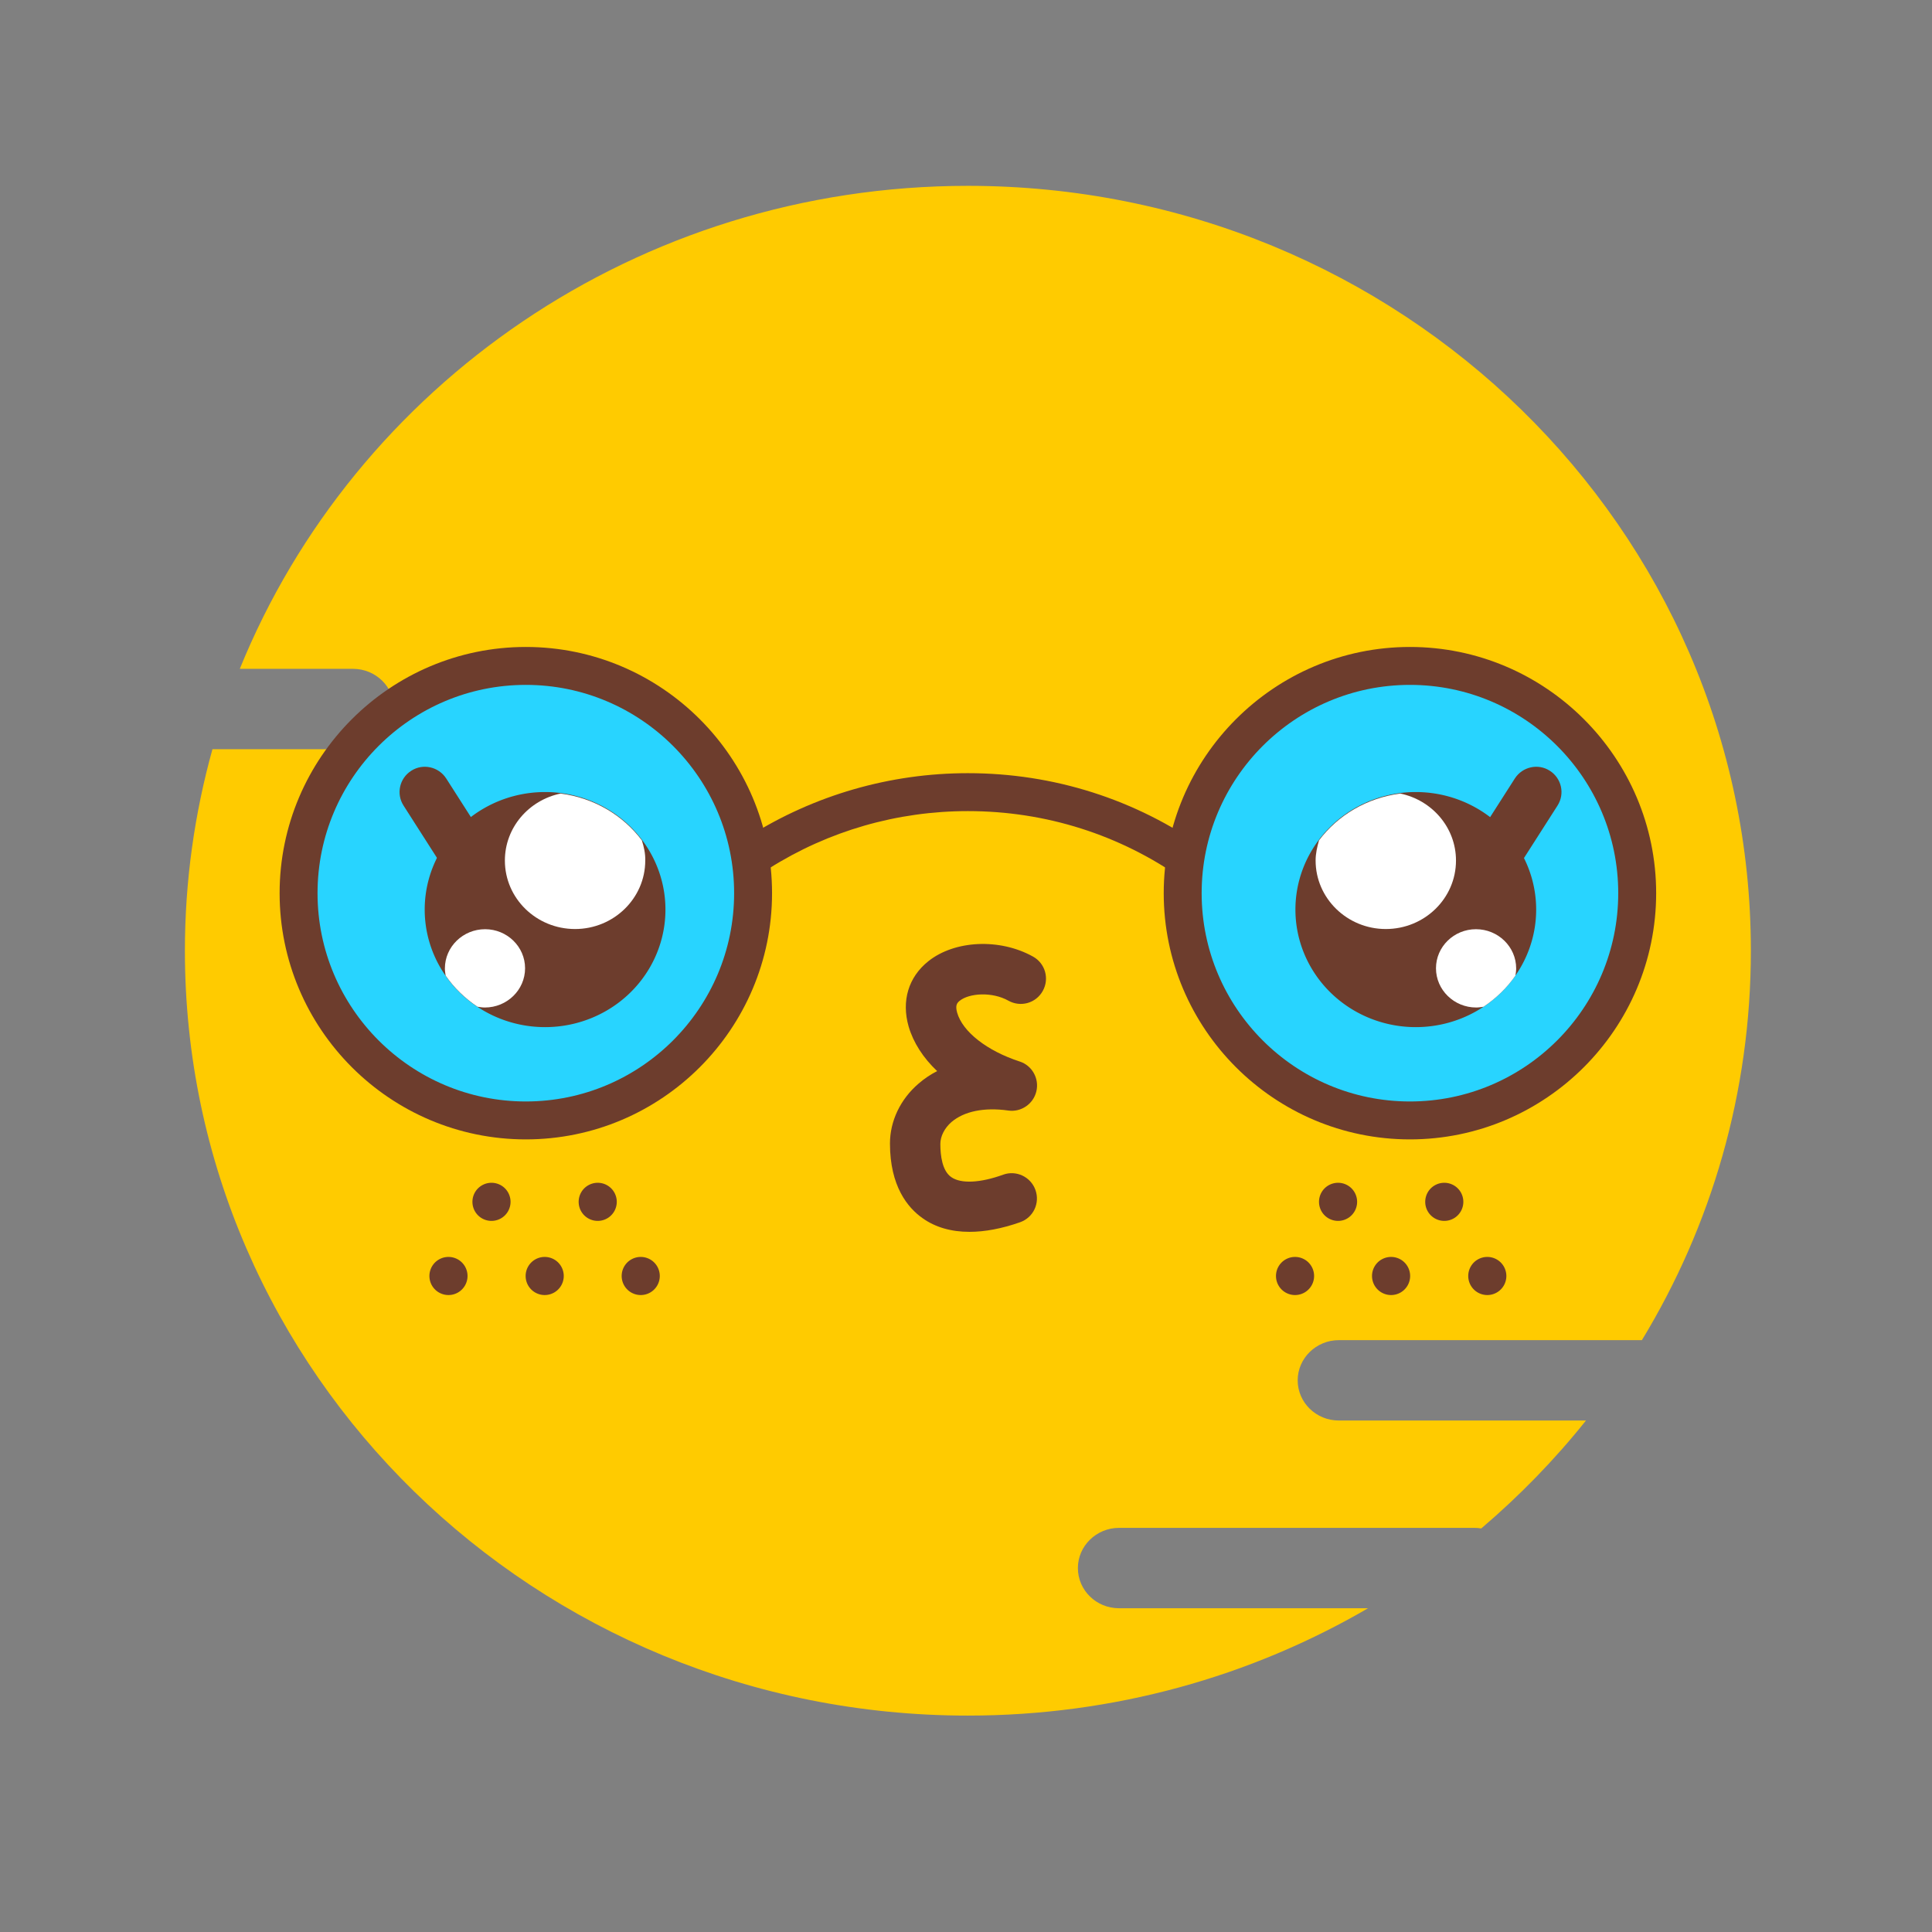 <?xml version="1.0" standalone="no"?><!DOCTYPE svg PUBLIC "-//W3C//DTD SVG 1.1//EN" "http://www.w3.org/Graphics/SVG/1.1/DTD/svg11.dtd"><svg t="1540710862697" class="icon" style="" viewBox="0 0 1024 1024" version="1.1" xmlns="http://www.w3.org/2000/svg" p-id="4443" xmlns:xlink="http://www.w3.org/1999/xlink" width="32" height="32"><rect x="0" y="0" width="1024" height="1024" fill="#808080" stroke="none"/><defs><style type="text/css"></style></defs><path d="M870.3 710.2c36.7-60.4 57.7-131 57.7-206.3C928 280 742.2 98.5 513 98.5c-175.2 0-325 106.1-385.9 256h60c12.1 0 21.8 9.6 21.8 21.3 0 11.8-9.8 21.3-21.8 21.3h-74.5C103.1 431.3 98 467 98 503.9c0 223.9 185.8 405.4 415 405.4 77.5 0 150.1-20.8 212.1-56.9h-132c-12.1 0-21.8-9.6-21.8-21.3s9.8-21.3 21.8-21.3h188.4c1.2 0 2.4 0.1 3.6 0.3 20.3-17.3 38.9-36.4 55.5-57.2h-131c-12.1 0-21.8-9.6-21.8-21.3s9.8-21.3 21.8-21.3h160.7z" fill="#FFCB00" p-id="4444"></path><path d="M513.8 652.9c-9.6 0-18.1-2.4-24.9-7.3-7.8-5.5-17.2-16.9-17.2-39.5 0-11.9 5.5-23.5 15.2-31.8 3-2.6 6.3-4.8 9.8-6.6-7.4-7-12.6-15.1-15.1-23.6-3.9-13.6-0.1-26.2 10.4-34.6 14-11.2 37.9-12.3 55.5-2.5 6.5 3.6 8.8 11.7 5.2 18.2-3.6 6.5-11.7 8.8-18.2 5.2-8.7-4.9-20.8-4-25.8 0-1.4 1.1-2.5 2.4-1.4 6.3 2.9 10.2 15.9 20.3 33.1 25.9 6.6 2.1 10.5 9 8.9 15.8s-8.2 11.2-14.9 10.2c-12.8-1.8-23.4 0.4-30.1 6.1-3.7 3.2-5.9 7.6-5.9 11.6 0 6.2 1 14.3 5.8 17.6 5.1 3.6 15.4 3.1 27.5-1.3 6.9-2.5 14.6 1.1 17.1 8.1 2.5 7-1.1 14.6-8.1 17.1-9.7 3.4-18.7 5.1-26.9 5.1z" fill="#6D3D2D" p-id="4445"></path><path d="M747.3 473.4m-120.5 0a120.5 120.5 0 1 0 241 0 120.5 120.5 0 1 0-241 0Z" fill="#28D4FF" p-id="4446"></path><path d="M747.3 603.9c-72 0-130.5-58.6-130.5-130.5s58.6-130.5 130.5-130.5 130.5 58.6 130.5 130.5-58.6 130.5-130.5 130.5z m0-240.9c-60.9 0-110.4 49.5-110.4 110.4s49.5 110.4 110.4 110.4 110.4-49.5 110.4-110.4S808.2 363 747.3 363z" fill="#6D3D2D" p-id="4447"></path><path d="M278.7 473.4m-120.5 0a120.5 120.5 0 1 0 241 0 120.5 120.5 0 1 0-241 0Z" fill="#28D4FF" p-id="4448"></path><path d="M278.7 603.9c-72 0-130.5-58.6-130.5-130.5s58.6-130.5 130.5-130.5 130.5 58.6 130.5 130.5-58.5 130.5-130.5 130.5z m0-240.9c-60.9 0-110.4 49.5-110.4 110.4s49.5 110.4 110.4 110.4 110.4-49.5 110.4-110.4S339.6 363 278.7 363z" fill="#6D3D2D" p-id="4449"></path><path d="M627.2 466.2c-33.5-23.8-73-36.3-114.2-36.3-37.5 0-73.9 10.5-105.4 30.4l-10.7-17c34.7-21.9 74.9-33.5 116.1-33.5 45.4 0 88.9 13.8 125.8 40.1l-11.6 16.3zM246.3 466.2c-4.4 0-8.7-2.2-11.3-6.2l-21.1-33c-4-6.2-2.2-14.5 4.1-18.5 6.2-4 14.5-2.1 18.5 4.1l21.1 33c4 6.2 2.2 14.5-4.1 18.5-2.3 1.4-4.8 2.1-7.2 2.1z" fill="#6D3D2D" p-id="4450"></path><path d="M225.1 482.1a63.8 62.3 0 1 0 127.6 0 63.8 62.3 0 1 0-127.6 0Z" fill="#6D3D2D" p-id="4451"></path><path d="M340.2 445.4c-10.1-13.4-25.4-22.5-43.1-24.8-16.8 3.5-29.5 18-29.5 35.5 0 20.1 16.7 36.3 37.2 36.3 20.5 0 37.2-16.3 37.2-36.3 0.1-3.7-0.7-7.2-1.8-10.7zM257.1 492.5c-11.7 0-21.3 9.3-21.3 20.8 0 1.3 0.2 2.6 0.4 3.8 4.5 6.5 10.3 12.1 16.9 16.5 1.3 0.2 2.6 0.4 3.9 0.4 11.7 0 21.3-9.3 21.3-20.8 0-11.4-9.5-20.7-21.2-20.7z" fill="#FFFFFF" p-id="4452"></path><path d="M793.1 466.2c4.4 0 8.7-2.2 11.3-6.2l21.1-33c4-6.2 2.2-14.5-4.1-18.5-6.2-4-14.5-2.1-18.5 4.1l-21.1 33c-4 6.2-2.2 14.5 4.1 18.5 2.2 1.4 4.7 2.1 7.2 2.1z" fill="#6D3D2D" p-id="4453"></path><path d="M686.6 482.1a63.8 62.3 0 1 0 127.6 0 63.8 62.3 0 1 0-127.6 0Z" fill="#6D3D2D" p-id="4454"></path><path d="M699.1 445.4c10.1-13.4 25.4-22.5 43.1-24.8 16.8 3.5 29.5 18 29.5 35.5 0 20.1-16.7 36.3-37.2 36.3-20.5 0-37.2-16.3-37.2-36.3 0-3.7 0.8-7.2 1.8-10.7zM782.3 492.5c11.7 0 21.3 9.3 21.3 20.8 0 1.3-0.2 2.6-0.4 3.8-4.5 6.5-10.3 12.1-16.9 16.5-1.3 0.2-2.6 0.4-3.9 0.4-11.7 0-21.3-9.3-21.3-20.8 0-11.4 9.5-20.7 21.2-20.7z" fill="#FFFFFF" p-id="4455"></path><path d="M260.5 637m-10.1 0a10.1 10.1 0 1 0 20.2 0 10.1 10.1 0 1 0-20.2 0Z" fill="#6D3D2D" p-id="4456"></path><path d="M316.8 637m-10.1 0a10.1 10.1 0 1 0 20.2 0 10.1 10.1 0 1 0-20.2 0Z" fill="#6D3D2D" p-id="4457"></path><path d="M288.7 676.3m-10.1 0a10.1 10.1 0 1 0 20.2 0 10.1 10.1 0 1 0-20.2 0Z" fill="#6D3D2D" p-id="4458"></path><path d="M237.7 676.3m-10.1 0a10.1 10.1 0 1 0 20.2 0 10.1 10.1 0 1 0-20.2 0Z" fill="#6D3D2D" p-id="4459"></path><path d="M339.6 676.3m-10.1 0a10.1 10.1 0 1 0 20.2 0 10.1 10.1 0 1 0-20.2 0Z" fill="#6D3D2D" p-id="4460"></path><path d="M709.2 637m-10.1 0a10.1 10.1 0 1 0 20.2 0 10.1 10.1 0 1 0-20.2 0Z" fill="#6D3D2D" p-id="4461"></path><path d="M765.5 637m-10.1 0a10.1 10.1 0 1 0 20.2 0 10.1 10.1 0 1 0-20.2 0Z" fill="#6D3D2D" p-id="4462"></path><path d="M737.3 676.3m-10.1 0a10.1 10.1 0 1 0 20.2 0 10.1 10.1 0 1 0-20.2 0Z" fill="#6D3D2D" p-id="4463"></path><path d="M686.4 676.3m-10.1 0a10.1 10.1 0 1 0 20.2 0 10.1 10.1 0 1 0-20.2 0Z" fill="#6D3D2D" p-id="4464"></path><path d="M788.3 676.3m-10.1 0a10.1 10.1 0 1 0 20.2 0 10.1 10.1 0 1 0-20.2 0Z" fill="#6D3D2D" p-id="4465"></path></svg>